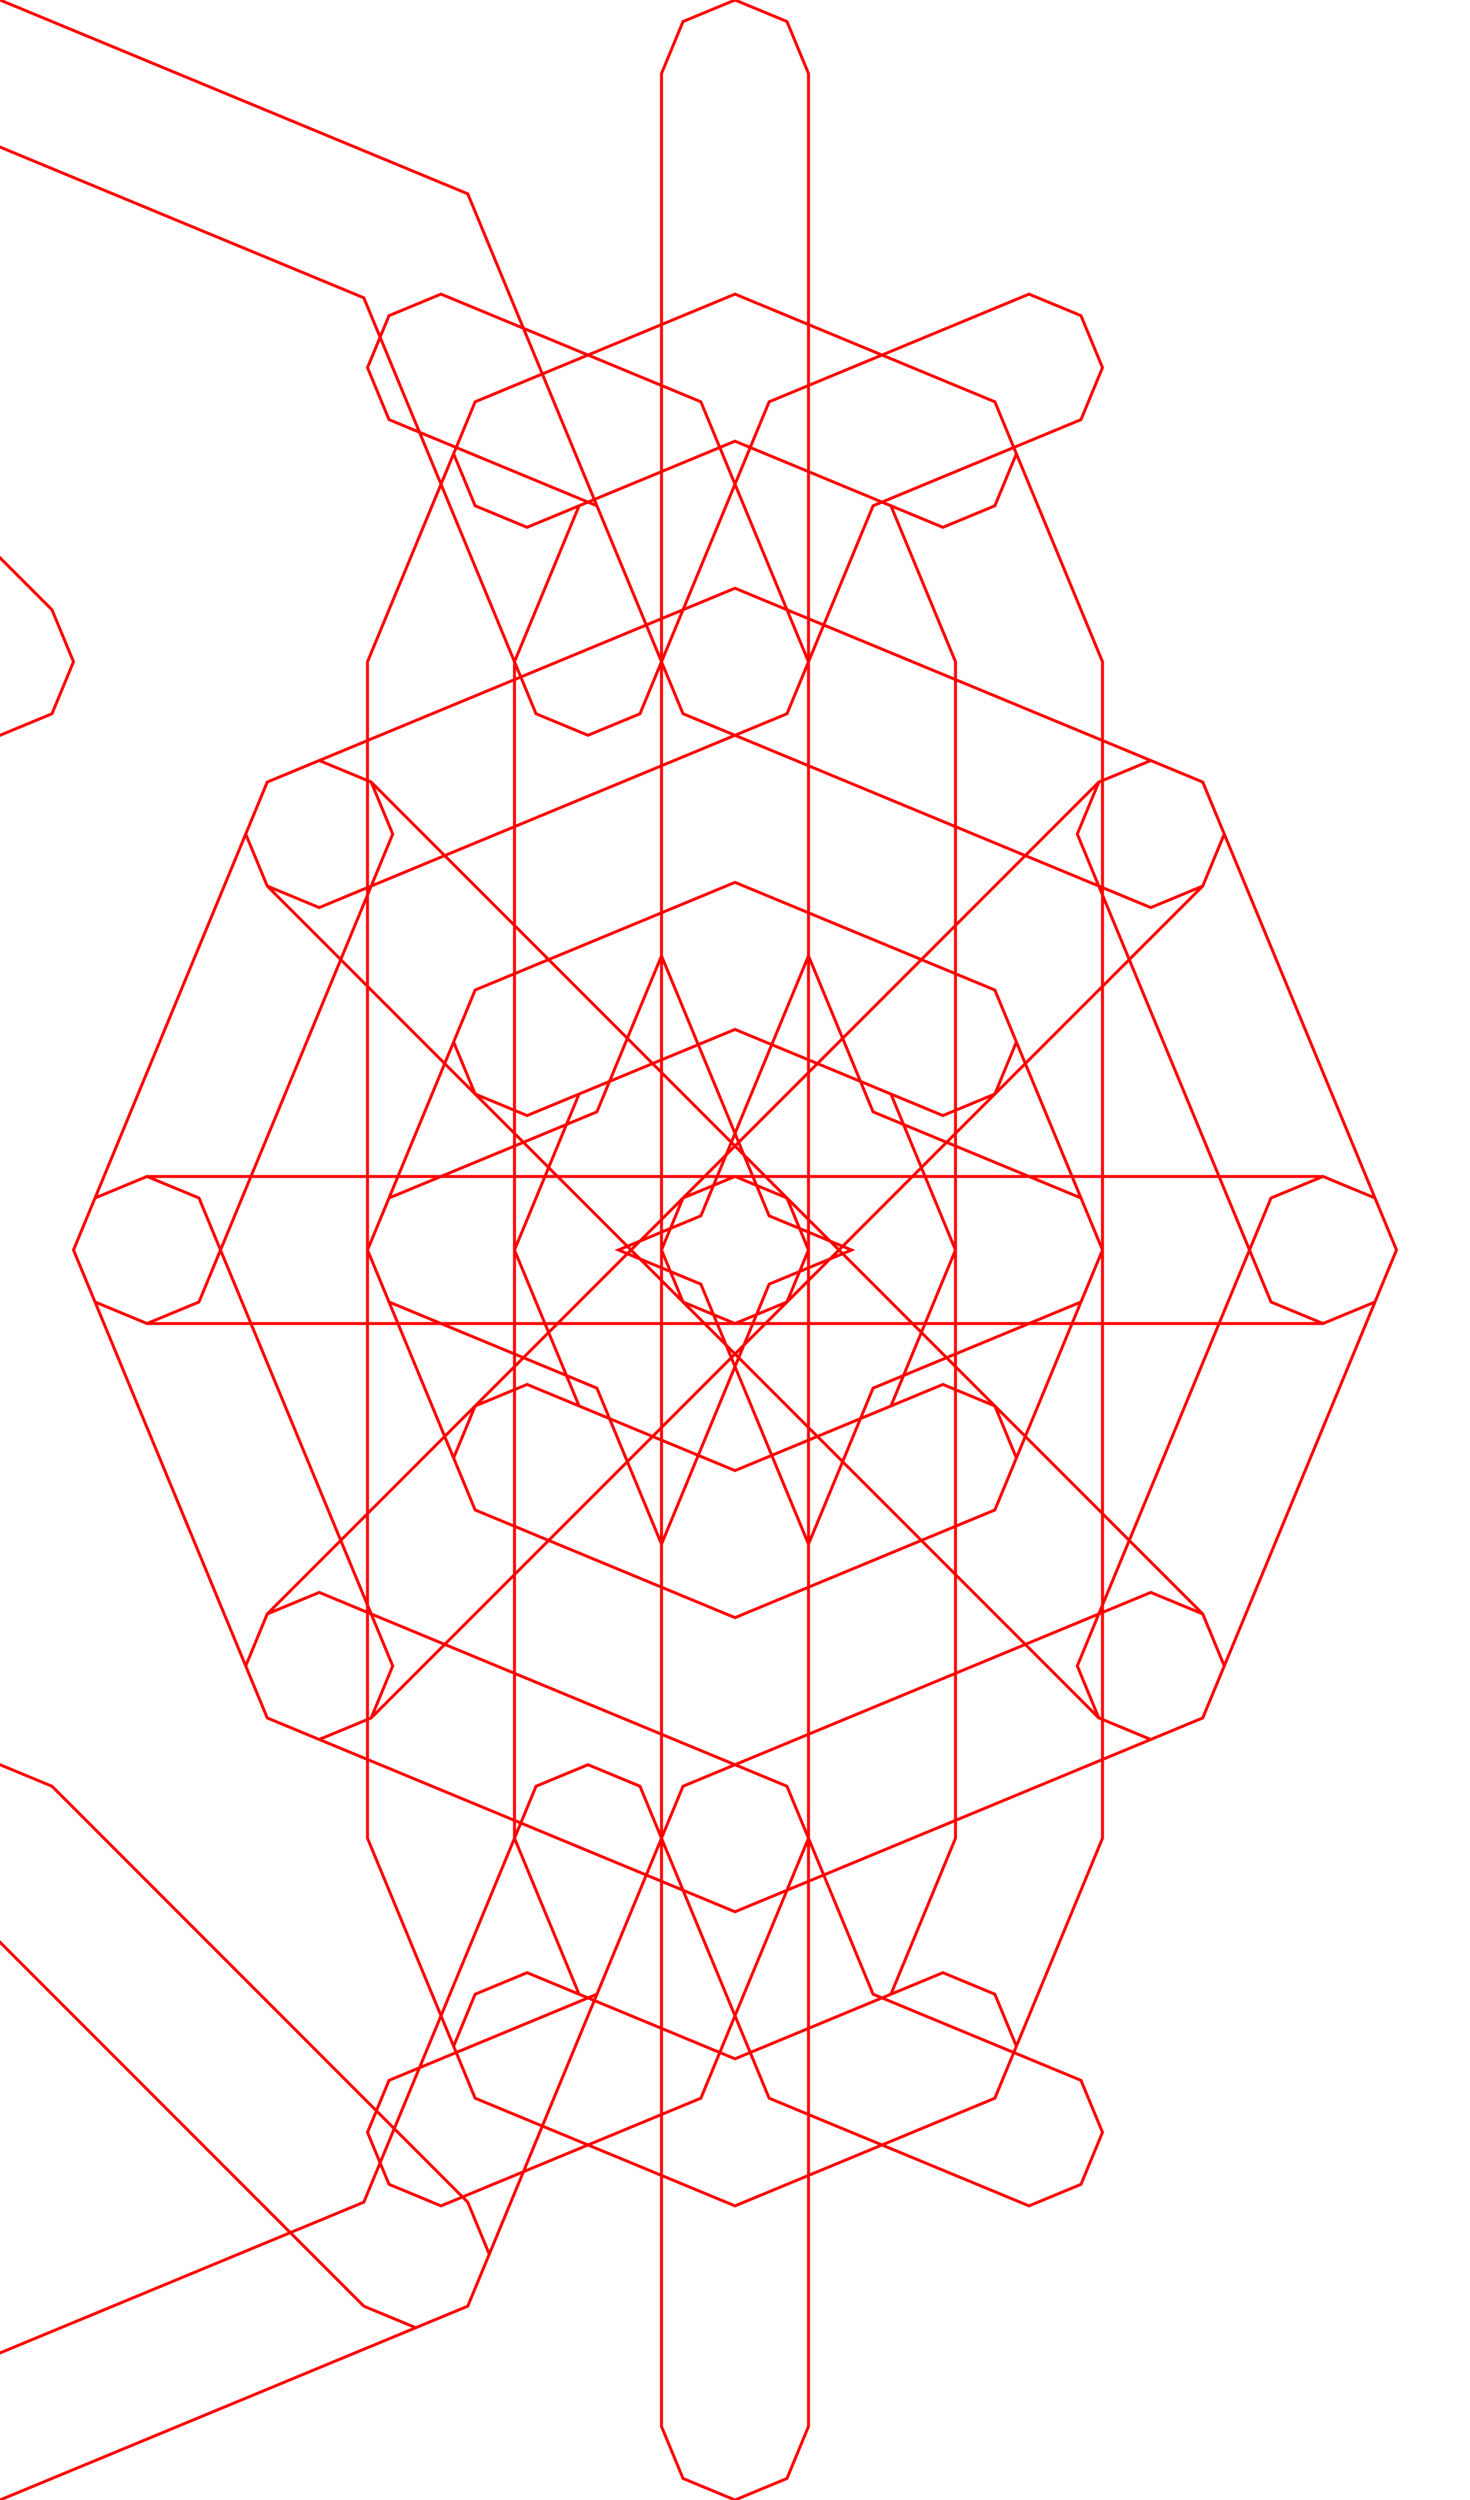 <svg width="500" height="850" xmlns="http://www.w3.org/2000/svg">
    <path style="fill:#000000;fill-opacity:0;stroke:#ff0000"
        d="M 108.578,258.578 90.9,265.9 83.578,283.578 24.998,425 83.578,566.422 90.9,584.1 l 17.678,7.322 17.678,-7.322 7.322,-17.678 -7.322,-17.678 v -0.002 L 75,425 l 40.902,-98.742 257.838,257.838 0.002,0.004 h 0.002 l 17.678,7.322 L 409.1,584.1 416.422,566.422 475.002,425 416.422,283.578 409.1,265.9 l -17.678,-7.322 -17.678,7.322 -7.322,17.678 7.322,17.678 v 0.002 L 425,425 384.098,523.742 126.26,265.904 126.256,265.9 Z M 150,100 132.322,107.322 125,125 132.322,142.678 150,150 203.033,171.967 225,225 V 325 L 261.611,413.389 289.645,425 261.611,436.611 225,525 V 625 L 203.033,678.033 150,700 132.322,707.322 125,725 132.322,742.676 150,750 l 17.678,-7.322 70.71,-29.29 L 275,625 V 525 L 296.967,471.967 350,450 367.678,442.678 375,425 367.678,407.324 v -0.002 L 350,400 296.967,378.033 275,325 V 225 L 238.389,136.611 167.678,107.324 Z M 225,25 232.322,7.322 250,0 267.678,7.322 275,25 V 825 L 267.678,842.678 250,850 232.322,842.678 225,825 Z m 125,75 -17.678,7.322 -70.71,29.29 L 225,225 V 325 L 203.033,378.033 150,400 132.322,407.322 125,425 l 7.322,17.676 v 0.002 L 150,450 203.033,471.967 225,525 v 100 l 36.611,88.389 70.711,29.287 L 350,750 367.678,742.678 375,725 367.678,707.322 350,700 296.967,678.033 275,625 V 525 L 238.389,436.611 210.355,425 238.389,413.389 275,325 V 225 L 296.967,171.967 350,150 367.678,142.678 375,125 367.678,107.324 Z m -241.422,158.578 -17.678,7.322 -7.322,17.678 7.322,17.678 282.844,282.844 17.678,7.322 17.678,-7.322 7.322,-17.678 -7.322,-17.678 L 126.256,265.9 Z M 475,425 467.678,407.322 450,400 432.322,407.322 425,425 373.744,548.744 250,600 126.256,548.744 75,425 126.256,301.256 250,250 267.678,242.678 275,225 267.678,207.322 250,200 232.322,207.322 90.9,265.9 25,425 90.9,584.1 250,650 409.1,584.1 467.678,442.678 Z M 250,300 161.611,336.611 125,425 161.611,513.389 250,550 338.389,513.389 375,425 338.389,336.611 Z m 0,50 53.033,21.967 L 325,425 303.033,478.033 250,500 196.967,478.033 175,425 196.967,371.967 Z m -141.422,-91.422 -17.678,7.322 -7.322,17.678 7.322,17.678 282.844,282.844 17.678,7.322 17.678,-7.322 7.322,-17.678 -7.322,-17.678 L 126.256,265.9 Z M 90.901,265.901 l -7.322,17.678 7.322,17.677 17.678,7.323 17.677,-7.323 L 250,250 373.744,301.257 425,425 373.743,548.744 250,600 126.256,548.743 108.579,541.42 90.901,548.743 83.579,566.42 90.9,584.1 108.578,591.422 250,650.001 409.099,584.099 475.001,425 409.099,265.901 250,199.999 108.579,258.579 Z m 17.677,-7.323 -17.678,7.322 -7.322,17.678 7.322,17.678 282.844,282.844 17.678,7.322 17.678,-7.322 7.322,-17.678 -7.322,-17.678 L 126.256,265.9 Z M 25,425 32.322,442.678 50,450 67.678,442.678 75,425 126.256,301.256 250,250 373.744,301.256 425,425 373.744,548.744 250,600 232.322,607.322 225,625 232.322,642.678 250,650 267.678,642.678 409.1,584.1 475,425 409.1,265.9 250,200 90.9,265.9 32.322,407.322 Z m -225,175 -17.678,7.322 L -225,625 -217.678,642.678 -159.1,784.1 0,850 159.1,784.1 217.678,642.678 225,625 217.678,607.322 200,600 182.322,607.322 175,625 123.744,748.744 0,800 -123.744,748.744 -175,625 l -7.322,-17.678 z m 308.578,-341.422 -17.678,7.322 -7.322,17.678 7.322,17.678 282.844,282.844 17.678,7.322 17.678,-7.322 7.322,-17.678 -7.322,-17.678 L 126.256,265.9 Z M 90.901,584.099 l 17.678,7.322 17.677,-7.322 7.323,-17.678 -7.323,-17.677 L 75,425 126.257,301.256 250,250 373.744,301.257 425,425 l -51.257,123.744 -7.323,17.677 7.323,17.678 17.677,7.322 17.68,-7.321 7.322,-17.678 L 475.001,425 409.099,265.901 250,199.999 90.901,265.901 24.999,425 83.579,566.421 Z M -17.678,642.678 -25,625 -17.678,607.322 0,600 l 17.678,7.322 141.421,141.422 7.322,17.677 -7.321,17.679 -17.678,7.322 -17.677,-7.322 z m 426.777,-376.777 -17.678,-7.322 -17.677,7.322 -7.323,17.678 7.323,17.677 L 425,425 373.743,548.744 250,600 126.256,548.743 75,425 126.257,301.256 133.58,283.579 126.257,265.901 108.58,258.579 90.9,265.9 83.578,283.578 24.999,425 90.901,584.099 250,650.001 409.099,584.099 475.001,425 416.421,283.579 Z M 475,425 467.678,407.322 450,400 432.322,407.322 425,425 373.744,548.744 250,600 126.256,548.744 75,425 126.256,301.256 250,250 267.678,242.678 275,225 267.678,207.322 250,200 232.322,207.322 90.9,265.9 25,425 90.9,584.1 250,650 409.1,584.1 467.678,442.678 Z M 250,200 108.578,258.578 90.9,265.9 83.578,283.578 25,425 83.578,566.422 90.9,584.1 108.578,591.422 250,650 391.422,591.422 409.1,584.1 416.422,566.422 475,425 416.422,283.578 409.1,265.9 391.422,258.578 Z m 0,50 123.744,51.256 L 425,425 373.744,548.744 250,600 126.256,548.744 75,425 126.256,301.256 Z m -159.099,15.901 -7.322,17.678 7.322,17.677 17.678,7.323 17.677,-7.323 L 250,250 373.744,301.257 425,425 373.743,548.744 250,600 126.256,548.743 108.579,541.42 90.901,548.743 83.579,566.42 90.9,584.1 108.578,591.422 250,650.001 409.099,584.099 475.001,425 409.099,265.901 250,199.999 108.579,258.579 Z m 318.198,318.198 7.322,-17.678 -7.322,-17.677 -17.678,-7.323 -17.677,7.323 L 250,600 126.256,548.743 75,425 126.257,301.256 250,250 l 123.744,51.257 17.677,7.323 17.678,-7.323 7.322,-17.677 L 409.1,265.9 391.422,258.578 250,199.999 90.901,265.901 24.999,425 90.901,584.099 250,650.001 391.421,591.421 Z M -200,600 -217.678,607.322 -225,625 -217.678,642.678 -159.1,784.1 0,850 141.422,791.422 159.1,784.1 166.422,766.422 217.678,642.678 225,625 217.678,607.322 200,600 182.322,607.322 175,625 134.1,723.744 17.678,607.322 0,600 -17.678,607.322 -25,625 -17.678,642.678 98.744,759.1 0,800 -123.744,748.744 -175,625 l -7.322,-17.678 z m 308.578,-341.422 -17.678,7.322 -7.322,17.678 7.322,17.678 282.844,282.844 17.678,7.322 17.678,-7.322 7.322,-17.678 -7.322,-17.678 L 126.256,265.9 Z M 250,650 267.678,642.678 275,625 267.678,607.322 250,600 126.256,548.744 75,425 126.256,301.256 250,250 373.744,301.256 425,425 432.322,442.678 450,450 467.678,442.678 475,425 467.678,407.322 409.1,265.9 250,200 90.9,265.9 25,425 90.9,584.1 232.322,642.678 Z m 0,0 17.678,-7.322 L 275,625 267.678,607.322 250,600 126.256,548.744 75,425 126.256,301.256 250,250 373.744,301.256 425,425 432.322,442.678 450,450 467.678,442.678 475,425 467.678,407.322 409.1,265.9 250,200 90.9,265.9 25,425 90.9,584.1 232.322,642.678 Z m -141.422,-391.422 -17.678,7.322 -7.322,17.678 7.322,17.678 282.844,282.844 17.678,7.322 17.678,-7.322 7.322,-17.678 -7.322,-17.678 L 126.256,265.9 Z M 250,200 108.578,258.578 90.9,265.9 83.578,283.578 25,425 83.578,566.422 90.9,584.1 108.578,591.422 250,650 391.422,591.422 409.1,584.1 416.422,566.422 475,425 416.422,283.578 409.1,265.9 391.422,258.578 Z m 0,50 123.744,51.256 L 425,425 373.744,548.744 250,600 126.256,548.744 75,425 126.256,301.256 Z m 0,-50 -17.678,7.322 L 225,225 232.322,242.678 250,250 373.744,301.256 425,425 373.744,548.744 250,600 126.256,548.744 75,425 67.678,407.322 50,400 32.322,407.322 25,425 32.322,442.678 90.9,584.1 250,650 409.1,584.1 475,425 409.1,265.9 267.678,207.322 Z m 0,100 -88.389,36.611 L 125,425 161.611,513.389 250,550 338.389,513.389 375,425 338.389,336.611 Z m 0,50 53.033,21.967 L 325,425 303.033,478.033 250,500 196.967,478.033 175,425 196.967,371.967 Z m -141.422,-91.422 -17.678,7.322 -7.322,17.678 7.322,17.678 282.844,282.844 17.678,7.322 17.678,-7.322 7.322,-17.678 -7.322,-17.678 L 126.256,265.9 Z M 475,425 467.678,407.322 450,400 432.322,407.322 425,425 373.744,548.744 250,600 126.256,548.744 75,425 126.256,301.256 250,250 267.678,242.678 275,225 267.678,207.322 250,200 232.322,207.322 90.9,265.9 25,425 90.9,584.1 250,650 409.1,584.1 467.678,442.678 Z M 0,0 -159.1,65.9 -217.678,207.322 -225,225 -217.678,242.678 -200,250 -182.322,242.678 -175,225 -123.744,101.256 0,50 123.744,101.256 175,225 182.322,242.678 200,250 217.678,242.678 225,225 217.678,207.322 159.1,65.9 Z M 25,425 32.322,442.678 50,450 67.678,442.678 75,425 126.256,301.256 250,250 373.744,301.256 425,425 373.744,548.744 250,600 232.322,607.322 225,625 232.322,642.678 250,650 267.678,642.678 409.1,584.1 475,425 409.1,265.9 250,200 90.9,265.9 32.322,407.322 Z m 83.578,-166.422 -17.678,7.322 -7.322,17.678 7.322,17.678 282.844,282.844 17.678,7.322 17.678,-7.322 7.322,-17.678 -7.322,-17.678 L 126.256,265.9 Z M 250,200 232.322,207.322 225,225 232.322,242.678 250,250 373.744,301.256 425,425 373.744,548.744 250,600 126.256,548.744 75,425 67.678,407.322 50,400 32.322,407.322 25,425 32.322,442.678 90.9,584.1 250,650 409.1,584.1 475,425 409.1,265.9 267.678,207.322 Z m -159.099,384.099 17.678,7.322 17.677,-7.322 7.323,-17.678 -7.323,-17.677 L 75,425 126.257,301.256 250,250 373.744,301.257 425,425 l -51.257,123.744 -7.323,17.677 7.323,17.678 17.677,7.322 17.68,-7.321 7.322,-17.678 L 475.001,425 409.099,265.901 250,199.999 90.901,265.901 24.999,425 83.579,566.421 Z m -250,-482.843 -7.322,-17.676 7.321,-17.68 17.678,-7.322 17.677,7.322 L 17.677,207.321 25,225 17.678,242.678 0,250 -17.678,242.678 Z m 267.677,157.322 -17.678,7.322 -7.322,17.678 7.322,17.678 282.844,282.844 17.678,7.322 17.678,-7.322 7.322,-17.678 -7.322,-17.678 -282.844,-282.844 z m 300.521,7.323 -17.678,-7.322 -17.677,7.322 -7.323,17.678 7.323,17.677 L 425,425 373.743,548.744 250,600 126.256,548.743 75,425 126.257,301.256 133.58,283.579 126.257,265.901 108.58,258.579 90.9,265.9 83.578,283.578 24.999,425 90.901,584.099 250,650.001 409.099,584.099 475.001,425 416.421,283.579 Z m -300.521,-7.323 -17.678,7.322 -7.322,17.678 7.322,17.678 282.844,282.844 17.678,7.322 17.678,-7.322 7.322,-17.678 -7.322,-17.678 L 126.256,265.9 Z M 90.901,265.901 l -7.322,17.678 7.322,17.677 17.678,7.323 17.677,-7.323 L 250,250 373.744,301.257 425,425 373.743,548.744 250,600 126.256,548.743 108.579,541.42 90.901,548.743 83.579,566.42 90.9,584.1 108.578,591.422 250,650.001 409.099,584.099 475.001,425 409.099,265.901 250,199.999 108.579,258.579 Z m 17.677,-7.323 -17.678,7.322 -7.322,17.678 7.322,17.678 282.844,282.844 17.678,7.322 17.678,-7.322 7.322,-17.678 -7.322,-17.678 L 126.256,265.9 Z M 409.099,584.099 l 7.322,-17.678 -7.322,-17.677 -17.678,-7.323 -17.677,7.323 L 250,600 126.256,548.743 75,425 126.257,301.256 250,250 l 123.744,51.257 17.677,7.323 17.678,-7.323 7.322,-17.677 L 409.1,265.9 391.422,258.578 250,199.999 90.901,265.901 24.999,425 90.901,584.099 250,650.001 391.421,591.421 Z M 0,0 -141.422,58.578 -159.1,65.9 -166.422,83.578 -217.678,207.322 -225,225 -217.678,242.678 -200,250 -182.322,242.678 -175,225 -134.1,126.256 -17.678,242.678 0,250 17.678,242.678 25,225 17.678,207.322 -98.744,90.9 0,50 123.744,101.256 175,225 182.322,242.678 200,250 217.678,242.678 225,225 217.678,207.322 159.1,65.9 Z M 250,200 232.322,207.322 225,225 232.322,242.678 250,250 373.744,301.256 v 0.002 l 17.678,7.322 17.678,-7.322 7.322,-17.678 -7.322,-17.68 -17.678,-7.322 -123.744,-51.256 z m -141.422,341.42 -17.678,7.322 -7.322,17.678 7.322,17.68 17.678,7.322 L 250,650.002 l 141.422,-58.58 17.678,-7.322 7.322,-17.678 -7.322,-17.678 -17.678,-7.322 -17.678,7.322 h -0.002 L 250,600 126.256,548.742 Z M 250,199.998 l -141.422,58.58 -17.678,7.322 -7.322,17.678 7.322,17.678 17.678,7.322 17.678,-7.322 h 0.002 L 250,250 l 123.744,51.258 17.678,7.322 17.678,-7.322 7.322,-17.678 -7.322,-17.68 -17.678,-7.322 z M 250,100 l -70.71,29.29 -17.679,7.321 -7.322,17.678 7.322,17.678 17.678,7.322 17.678,-7.322 L 250,150 303.033,171.967 325,225 V 625 L 303.033,678.033 250,700 l -53.033,-21.967 -17.678,-7.322 -17.678,7.322 -7.322,17.678 7.322,17.678 17.678,7.322 L 250,750 338.389,713.389 375,625 V 225 l -36.611,-88.389 z m -141.422,158.578 -17.678,7.322 -7.322,17.678 7.322,17.678 282.844,282.844 17.678,7.322 17.678,-7.322 7.322,-17.678 -7.322,-17.678 L 126.256,265.9 Z M 250,100 161.611,136.611 125,225 V 625 L 161.611,713.389 250,750 l 70.71,-29.29 17.679,-7.321 7.322,-17.678 -7.322,-17.678 -17.678,-7.322 -17.678,7.322 L 250,700 196.967,678.033 175,625 V 225 L 196.967,171.967 250,150 l 53.033,21.967 17.678,7.322 17.678,-7.322 7.322,-17.678 -7.322,-17.678 -17.678,-7.322 z m -141.422,158.578 -17.678,7.322 -7.322,17.678 7.322,17.678 282.844,282.844 17.678,7.322 17.678,-7.322 7.322,-17.678 -7.322,-17.678 L 126.256,265.9 Z M 475,425 467.678,407.322 450,400 432.322,407.322 425,425 373.744,548.744 250,600 126.256,548.744 75,425 126.256,301.256 250,250 267.678,242.678 275,225 267.678,207.322 250,200 232.322,207.322 90.9,265.9 25,425 90.9,584.1 250,650 409.1,584.1 467.678,442.678 Z M 250,300 161.611,336.611 125,425 161.611,513.389 250,550 338.389,513.389 375,425 338.389,336.611 Z m 0,50 53.033,21.967 L 325,425 303.033,478.033 250,500 196.967,478.033 175,425 196.967,371.967 Z m -141.422,-91.422 -17.678,7.322 -7.322,17.678 7.322,17.678 282.844,282.844 17.678,7.322 17.678,-7.322 7.322,-17.678 -7.322,-17.678 L 126.256,265.9 Z M 90.901,265.901 l -7.322,17.678 7.322,17.677 17.678,7.323 17.677,-7.323 L 250,250 373.744,301.257 425,425 373.743,548.744 250,600 126.256,548.743 108.579,541.42 90.901,548.743 83.579,566.42 90.9,584.1 108.578,591.422 250,650.001 409.099,584.099 475.001,425 409.099,265.901 250,199.999 108.579,258.579 Z m 17.677,-7.323 -17.678,7.322 -7.322,17.678 7.322,17.678 282.844,282.844 17.678,7.322 17.678,-7.322 7.322,-17.678 -7.322,-17.678 L 126.256,265.9 Z M 25,425 32.322,442.678 50,450 67.678,442.678 75,425 126.256,301.256 250,250 373.744,301.256 425,425 373.744,548.744 250,600 232.322,607.322 225,625 232.322,642.678 250,650 267.678,642.678 409.1,584.1 475,425 409.1,265.9 250,200 90.9,265.9 32.322,407.322 Z m -225,175 -17.678,7.322 L -225,625 -217.678,642.678 -159.1,784.1 0,850 159.1,784.1 217.678,642.678 225,625 217.678,607.322 200,600 182.322,607.322 175,625 123.744,748.744 0,800 -123.744,748.744 -175,625 l -7.322,-17.678 z m 308.578,-341.422 -17.678,7.322 -7.322,17.678 7.322,17.678 282.844,282.844 17.678,7.322 17.678,-7.322 7.322,-17.678 -7.322,-17.678 L 126.256,265.9 Z M 90.901,584.099 l 17.678,7.322 17.677,-7.322 7.323,-17.678 -7.323,-17.677 L 75,425 126.257,301.256 250,250 373.744,301.257 425,425 l -51.257,123.744 -7.323,17.677 7.323,17.678 17.677,7.322 17.68,-7.321 7.322,-17.678 L 475.001,425 409.099,265.901 250,199.999 90.901,265.901 24.999,425 83.579,566.421 Z M -17.678,642.678 -25,625 -17.678,607.322 0,600 l 17.678,7.322 141.421,141.422 7.322,17.677 -7.321,17.679 -17.678,7.322 -17.677,-7.322 z m 426.777,-376.777 -17.678,-7.322 -17.677,7.322 -7.323,17.678 7.323,17.677 L 425,425 373.743,548.744 250,600 126.256,548.743 75,425 126.257,301.256 133.58,283.579 126.257,265.901 108.58,258.579 90.9,265.9 83.578,283.578 24.999,425 90.901,584.099 250,650.001 409.099,584.099 475.001,425 416.421,283.579 Z M 475,425 467.678,407.322 450,400 432.322,407.322 425,425 373.744,548.744 250,600 126.256,548.744 75,425 126.256,301.256 250,250 267.678,242.678 275,225 267.678,207.322 250,200 232.322,207.322 90.9,265.9 25,425 90.9,584.1 250,650 409.1,584.1 467.678,442.678 Z M 250,200 108.578,258.578 90.9,265.9 83.578,283.578 25,425 83.578,566.422 90.9,584.1 108.578,591.422 250,650 391.422,591.422 409.1,584.1 416.422,566.422 475,425 416.422,283.578 409.1,265.9 391.422,258.578 Z m 0,50 123.744,51.256 L 425,425 373.744,548.744 250,600 126.256,548.744 75,425 126.256,301.256 Z m -159.099,15.901 -7.322,17.678 7.322,17.677 17.678,7.323 17.677,-7.323 L 250,250 373.744,301.257 425,425 373.743,548.744 250,600 126.256,548.743 108.579,541.42 90.901,548.743 83.579,566.42 90.9,584.1 108.578,591.422 250,650.001 409.099,584.099 475.001,425 409.099,265.901 250,199.999 108.579,258.579 Z m 318.198,318.198 7.322,-17.678 -7.322,-17.677 -17.678,-7.323 -17.677,7.323 L 250,600 126.256,548.743 75,425 126.257,301.256 250,250 l 123.744,51.257 17.677,7.323 17.678,-7.323 7.322,-17.677 L 409.1,265.9 391.422,258.578 250,199.999 90.901,265.901 24.999,425 90.901,584.099 250,650.001 391.421,591.421 Z M -200,600 -217.678,607.322 -225,625 -217.678,642.678 -159.1,784.1 0,850 141.422,791.422 159.1,784.1 166.422,766.422 217.678,642.678 225,625 217.678,607.322 200,600 182.322,607.322 175,625 134.1,723.744 17.678,607.322 0,600 -17.678,607.322 -25,625 -17.678,642.678 98.744,759.1 0,800 -123.744,748.744 -175,625 l -7.322,-17.678 z m 308.578,-341.422 -17.678,7.322 -7.322,17.678 7.322,17.678 282.844,282.844 17.678,7.322 17.678,-7.322 7.322,-17.678 -7.322,-17.678 L 126.256,265.9 Z M 250,650 267.678,642.678 275,625 267.678,607.322 250,600 126.256,548.744 75,425 126.256,301.256 250,250 373.744,301.256 425,425 432.322,442.678 450,450 467.678,442.678 475,425 467.678,407.322 409.1,265.9 250,200 90.9,265.9 25,425 90.9,584.1 232.322,642.678 Z m 0,0 17.678,-7.322 L 275,625 267.678,607.322 250,600 126.256,548.744 75,425 126.256,301.256 250,250 373.744,301.256 425,425 432.322,442.678 450,450 467.678,442.678 475,425 467.678,407.322 409.1,265.9 250,200 90.9,265.9 25,425 90.9,584.1 232.322,642.678 Z m -141.422,-391.422 -17.678,7.322 -7.322,17.678 7.322,17.678 282.844,282.844 17.678,7.322 17.678,-7.322 7.322,-17.678 -7.322,-17.678 L 126.256,265.9 Z M 250,200 108.578,258.578 90.9,265.9 83.578,283.578 25,425 83.578,566.422 90.9,584.1 108.578,591.422 250,650 391.422,591.422 409.1,584.1 416.422,566.422 475,425 416.422,283.578 409.1,265.9 391.422,258.578 Z m 0,50 123.744,51.256 L 425,425 373.744,548.744 250,600 126.256,548.744 75,425 126.256,301.256 Z m 0,-50 -17.678,7.322 L 225,225 232.322,242.678 250,250 373.744,301.256 425,425 373.744,548.744 250,600 126.256,548.744 75,425 67.678,407.322 50,400 32.322,407.322 25,425 32.322,442.678 90.9,584.1 250,650 409.1,584.1 475,425 409.1,265.9 267.678,207.322 Z m 0,100 -88.389,36.611 L 125,425 161.611,513.389 250,550 338.389,513.389 375,425 338.389,336.611 Z m 0,50 53.033,21.967 L 325,425 303.033,478.033 250,500 196.967,478.033 175,425 196.967,371.967 Z m -141.422,-91.422 -17.678,7.322 -7.322,17.678 7.322,17.678 282.844,282.844 17.678,7.322 17.678,-7.322 7.322,-17.678 -7.322,-17.678 L 126.256,265.9 Z M 475,425 467.678,407.322 450,400 432.322,407.322 425,425 373.744,548.744 250,600 126.256,548.744 75,425 126.256,301.256 250,250 267.678,242.678 275,225 267.678,207.322 250,200 232.322,207.322 90.9,265.9 25,425 90.9,584.1 250,650 409.1,584.1 467.678,442.678 Z M 0,0 -159.1,65.9 -217.678,207.322 -225,225 -217.678,242.678 -200,250 -182.322,242.678 -175,225 -123.744,101.256 0,50 123.744,101.256 175,225 182.322,242.678 200,250 217.678,242.678 225,225 217.678,207.322 159.1,65.9 Z M 25,425 32.322,442.678 50,450 67.678,442.678 75,425 126.256,301.256 250,250 373.744,301.256 425,425 373.744,548.744 250,600 232.322,607.322 225,625 232.322,642.678 250,650 267.678,642.678 409.1,584.1 475,425 409.1,265.9 250,200 90.9,265.9 32.322,407.322 Z m 83.578,-166.422 -17.678,7.322 -7.322,17.678 7.322,17.678 282.844,282.844 17.678,7.322 17.678,-7.322 7.322,-17.678 -7.322,-17.678 L 126.256,265.9 Z M 250,200 232.322,207.322 225,225 232.322,242.678 250,250 373.744,301.256 425,425 373.744,548.744 250,600 126.256,548.744 75,425 67.678,407.322 50,400 32.322,407.322 25,425 32.322,442.678 90.9,584.1 250,650 409.1,584.1 475,425 409.1,265.9 267.678,207.322 Z m -159.099,384.099 17.678,7.322 17.677,-7.322 7.323,-17.678 -7.323,-17.677 L 75,425 126.257,301.256 250,250 373.744,301.257 425,425 l -51.257,123.744 -7.323,17.677 7.323,17.678 17.677,7.322 17.68,-7.321 7.322,-17.678 L 475.001,425 409.099,265.901 250,199.999 90.901,265.901 24.999,425 83.579,566.421 Z m -250,-482.843 -7.322,-17.676 7.321,-17.68 17.678,-7.322 17.677,7.322 L 17.677,207.321 25,225 17.678,242.678 0,250 -17.678,242.678 Z m 267.677,157.322 -17.678,7.322 -7.322,17.678 7.322,17.678 282.844,282.844 17.678,7.322 17.678,-7.322 7.322,-17.678 -7.322,-17.678 -282.844,-282.844 z m 300.521,7.323 -17.678,-7.322 -17.677,7.322 -7.323,17.678 7.323,17.677 L 425,425 373.743,548.744 250,600 126.256,548.743 75,425 126.257,301.256 133.58,283.579 126.257,265.901 108.58,258.579 90.9,265.9 83.578,283.578 24.999,425 90.901,584.099 250,650.001 409.099,584.099 475.001,425 416.421,283.579 Z m -300.521,-7.323 -17.678,7.322 -7.322,17.678 7.322,17.678 282.844,282.844 17.678,7.322 17.678,-7.322 7.322,-17.678 -7.322,-17.678 L 126.256,265.9 Z M 90.901,265.901 l -7.322,17.678 7.322,17.677 17.678,7.323 17.677,-7.323 L 250,250 373.744,301.257 425,425 373.743,548.744 250,600 126.256,548.743 108.579,541.42 90.901,548.743 83.579,566.42 90.9,584.1 108.578,591.422 250,650.001 409.099,584.099 475.001,425 409.099,265.901 250,199.999 108.579,258.579 Z m 17.677,-7.323 -17.678,7.322 -7.322,17.678 7.322,17.678 282.844,282.844 17.678,7.322 17.678,-7.322 7.322,-17.678 -7.322,-17.678 L 126.256,265.9 Z M 409.099,584.099 l 7.322,-17.678 -7.322,-17.677 -17.678,-7.323 -17.677,7.323 L 250,600 126.256,548.743 75,425 126.257,301.256 250,250 l 123.744,51.257 17.677,7.323 17.678,-7.323 7.322,-17.677 L 409.1,265.9 391.422,258.578 250,199.999 90.901,265.901 24.999,425 90.901,584.099 250,650.001 391.421,591.421 Z M 0,0 -141.422,58.578 -159.1,65.9 -166.422,83.578 -217.678,207.322 -225,225 -217.678,242.678 -200,250 -182.322,242.678 -175,225 -134.1,126.256 -17.678,242.678 0,250 17.678,242.678 25,225 17.678,207.322 -98.744,90.9 0,50 123.744,101.256 175,225 182.322,242.678 200,250 217.678,242.678 225,225 217.678,207.322 159.1,65.9 Z m 108.578,258.578 -17.678,7.322 -7.322,17.678 7.322,17.678 282.844,282.844 17.678,7.322 17.678,-7.322 7.322,-17.678 -7.322,-17.678 L 126.256,265.9 Z M 250,300 161.611,336.611 125,425 161.611,513.389 250,550 338.389,513.389 375,425 338.389,336.611 Z m 0,50 53.033,21.967 L 325,425 303.033,478.033 250,500 196.967,478.033 175,425 196.967,371.967 Z M 250,200 108.578,258.578 90.9,265.9 83.578,283.578 25,425 83.578,566.422 90.9,584.1 108.578,591.422 250,650 391.422,591.422 409.1,584.1 416.422,566.422 475,425 416.422,283.578 409.1,265.9 391.422,258.578 Z m 0,50 123.744,51.256 L 425,425 373.744,548.744 250,600 126.256,548.744 75,425 126.256,301.256 Z m 0,150 17.678,7.322 L 275,425 267.678,442.678 250,450 232.322,442.678 225,425 l 7.322,-17.678 z m 0,200 17.678,7.322 L 275,625 267.678,642.678 250,650 232.322,642.678 225,625 l 7.322,-17.678 z m 0,-400 17.678,7.322 L 275,225 267.678,242.678 250,250 232.322,242.678 225,225 l 7.322,-17.678 z m -95.71,295.71 7.321,17.679 17.678,7.322 L 250,550 338.389,513.389 375,425 338.389,336.611 250,300 l -70.71,29.29 -17.679,7.321 -7.322,17.678 7.322,17.678 17.678,7.322 17.678,-7.322 L 250,350 303.033,371.967 325,425 303.033,478.033 250,500 l -53.033,-21.967 -17.678,-7.322 -17.678,7.322 z M 250,300 l -70.711,29.289 -17.678,7.322 -7.322,17.678 7.322,17.678 17.678,7.322 L 196.967,371.967 250,350 l 53.033,21.967 17.678,7.322 17.678,-7.322 7.322,-17.678 -7.322,-17.678 -17.678,-7.322 z m -70.711,170.711 -17.678,7.322 -7.322,17.678 7.322,17.678 17.678,7.322 L 250,550 l 70.711,-29.289 17.678,-7.322 7.322,-17.678 -7.322,-17.678 -17.678,-7.322 L 303.033,478.033 250,500 196.967,478.033 Z M 345.71,354.29 338.389,336.611 320.711,329.289 250,300 161.611,336.611 125,425 161.611,513.389 250,550 l 70.71,-29.29 17.679,-7.321 7.322,-17.678 -7.322,-17.678 -17.678,-7.322 -17.678,7.322 L 250,500 196.967,478.033 175,425 196.967,371.967 250,350 l 53.033,21.967 17.678,7.322 17.678,-7.322 z M 250,400 267.678,407.322 275,425 267.678,442.678 250,450 232.322,442.678 225,425 232.322,407.322 Z M 50,400 67.678,407.322 75,425 67.678,442.678 50,450 32.322,442.678 25,425 32.322,407.322 Z m 400,0 17.678,7.322 L 475,425 467.678,442.678 450,450 432.322,442.678 425,425 l 7.322,-17.678 z m -341.422,-141.422 -17.678,7.322 -7.322,17.678 7.322,17.678 282.844,282.844 17.678,7.322 17.678,-7.322 7.322,-17.678 -7.322,-17.678 L 126.256,265.9 Z M 250,400 267.678,407.322 275,425 267.678,442.678 250,450 232.322,442.678 225,425 232.322,407.322 Z M 50,400 67.678,407.322 75,425 67.678,442.678 50,450 32.322,442.678 25,425 32.322,407.322 Z m 200,200 17.678,7.322 L 275,625 267.678,642.678 250,650 232.322,642.678 225,625 232.322,607.322 Z M 450,400 467.678,407.322 475,425 467.678,442.678 450,450 432.322,442.678 425,425 432.322,407.322 Z M 250,200 267.678,207.322 275,225 267.678,242.678 250,250 232.322,242.678 225,225 l 7.322,-17.678 z m -141.422,58.578 -17.678,7.322 -7.322,17.678 7.322,17.678 282.844,282.844 17.678,7.322 17.678,-7.322 7.322,-17.678 -7.322,-17.678 L 126.256,265.9 Z M 250,300 161.611,336.611 125,425 161.611,513.389 250,550 338.389,513.389 375,425 338.389,336.611 Z m 0,50 53.033,21.967 L 325,425 303.033,478.033 250,500 196.967,478.033 175,425 196.967,371.967 Z m 0,300 17.678,-7.322 L 275,625 267.678,607.322 250,600 126.256,548.744 75,425 126.256,301.256 250,250 373.744,301.256 425,425 432.322,442.678 450,450 467.678,442.678 475,425 467.678,407.322 409.1,265.9 250,200 90.9,265.9 25,425 90.9,584.1 232.322,642.678 Z M 250,300 161.611,336.611 125,425 161.611,513.389 250,550 338.389,513.389 375,425 338.389,336.611 Z m 0,50 53.033,21.967 L 325,425 303.033,478.033 250,500 196.967,478.033 175,425 196.967,371.967 Z m -159.099,234.099 17.678,7.322 17.677,-7.322 7.323,-17.678 -7.323,-17.677 L 75,425 126.257,301.256 250,250 373.744,301.257 425,425 l -51.257,123.744 -7.323,17.677 7.323,17.678 17.677,7.322 17.68,-7.321 7.322,-17.678 L 475.001,425 409.099,265.901 250,199.999 90.901,265.901 24.999,425 83.579,566.421 Z M 250,300 161.611,336.611 125,425 161.611,513.389 250,550 338.389,513.389 375,425 338.389,336.611 Z m 0,50 53.033,21.967 L 325,425 303.033,478.033 250,500 196.967,478.033 175,425 196.967,371.967 Z M 25,425 32.322,442.678 50,450 67.678,442.678 75,425 126.256,301.256 250,250 373.744,301.256 425,425 373.744,548.744 250,600 232.322,607.322 225,625 232.322,642.678 250,650 267.678,642.678 409.1,584.1 475,425 409.1,265.9 250,200 90.9,265.9 32.322,407.322 Z M 250,300 161.611,336.611 125,425 161.611,513.389 250,550 338.389,513.389 375,425 338.389,336.611 Z m 0,50 53.033,21.967 L 325,425 303.033,478.033 250,500 196.967,478.033 175,425 196.967,371.967 Z m 159.099,234.099 7.322,-17.678 -7.322,-17.677 -17.678,-7.323 -17.677,7.323 L 250,600 126.256,548.743 75,425 126.257,301.256 250,250 l 123.744,51.257 17.677,7.323 17.678,-7.323 7.322,-17.677 L 409.1,265.9 391.422,258.578 250,199.999 90.901,265.901 24.999,425 90.901,584.099 250,650.001 391.421,591.421 Z M 250,300 161.611,336.611 125,425 161.611,513.389 250,550 338.389,513.389 375,425 338.389,336.611 Z m 0,50 53.033,21.967 L 325,425 303.033,478.033 250,500 196.967,478.033 175,425 196.967,371.967 Z M 250,200 108.578,258.578 90.9,265.9 83.578,283.578 25,425 83.578,566.422 90.9,584.1 108.578,591.422 250,650 391.422,591.422 409.1,584.1 416.422,566.422 475,425 416.422,283.578 409.1,265.9 391.422,258.578 Z m 0,50 123.744,51.256 L 425,425 373.744,548.744 250,600 126.256,548.744 75,425 126.256,301.256 Z m 0,50 -88.389,36.611 L 125,425 161.611,513.389 250,550 338.389,513.389 375,425 338.389,336.611 Z m 0,50 53.033,21.967 L 325,425 303.033,478.033 250,500 196.967,478.033 175,425 196.967,371.967 Z m -159.099,-84.099 -7.322,17.678 7.322,17.677 17.678,7.323 17.677,-7.323 L 250,250 373.744,301.257 425,425 373.743,548.744 250,600 126.256,548.743 108.579,541.42 90.901,548.743 83.579,566.42 90.9,584.1 108.578,591.422 250,650.001 409.099,584.099 475.001,425 409.099,265.901 250,199.999 108.579,258.579 Z M 250,300 161.611,336.611 125,425 161.611,513.389 250,550 338.389,513.389 375,425 338.389,336.611 Z m 0,50 53.033,21.967 L 325,425 303.033,478.033 250,500 196.967,478.033 175,425 196.967,371.967 Z M 475,425 467.678,407.322 450,400 432.322,407.322 425,425 373.744,548.744 250,600 126.256,548.744 75,425 126.256,301.256 250,250 267.678,242.678 275,225 267.678,207.322 250,200 232.322,207.322 90.9,265.9 25,425 90.9,584.1 250,650 409.1,584.1 467.678,442.678 Z M 250,300 161.611,336.611 125,425 161.611,513.389 250,550 338.389,513.389 375,425 338.389,336.611 Z m 0,50 53.033,21.967 L 325,425 303.033,478.033 250,500 196.967,478.033 175,425 196.967,371.967 Z m 159.099,-84.099 -17.678,-7.322 -17.677,7.322 -7.323,17.678 7.323,17.677 L 425,425 373.743,548.744 250,600 126.256,548.743 75,425 126.257,301.256 133.58,283.579 126.257,265.901 108.58,258.579 90.9,265.9 83.578,283.578 24.999,425 90.901,584.099 250,650.001 409.099,584.099 475.001,425 416.421,283.579 Z M 250,300 161.611,336.611 125,425 161.611,513.389 250,550 338.389,513.389 375,425 338.389,336.611 Z m 0,50 53.033,21.967 L 325,425 303.033,478.033 250,500 196.967,478.033 175,425 196.967,371.967 Z m 0,-150 -17.678,7.322 L 225,225 232.322,242.678 250,250 373.744,301.256 425,425 373.744,548.744 250,600 126.256,548.744 75,425 67.678,407.322 50,400 32.322,407.322 25,425 32.322,442.678 90.9,584.1 250,650 409.1,584.1 475,425 409.1,265.9 267.678,207.322 Z m 0,100 -88.389,36.611 L 125,425 161.611,513.389 250,550 338.389,513.389 375,425 338.389,336.611 Z m 0,50 53.033,21.967 L 325,425 303.033,478.033 250,500 196.967,478.033 175,425 196.967,371.967 Z m 123.744,-84.099 17.678,-7.322 17.678,7.322 7.322,17.678 -7.322,17.678 -282.843,282.843 -17.678,7.322 -17.678,-7.322 -7.322,-17.678 7.322,-17.678 z M 250,400 267.678,407.322 275,425 267.678,442.678 250,450 232.322,442.678 225,425 232.322,407.322 Z M 50,400 67.678,407.322 75,425 67.678,442.678 50,450 32.322,442.678 25,425 32.322,407.322 Z m 200,200 17.678,7.322 L 275,625 267.678,642.678 250,650 232.322,642.678 225,625 232.322,607.322 Z M 450,400 467.678,407.322 475,425 467.678,442.678 450,450 432.322,442.678 425,425 432.322,407.322 Z M 250,200 267.678,207.322 275,225 267.678,242.678 250,250 232.322,242.678 225,225 l 7.322,-17.678 z m 200,200 17.678,7.322 L 475,425 467.678,442.678 450,450 H 50 L 32.322,442.678 25,425 32.322,407.322 50,400 Z m -200,0 17.678,7.322 L 275,425 267.678,442.678 250,450 232.322,442.678 225,425 232.322,407.322 Z M 50,400 67.678,407.322 75,425 67.678,442.678 50,450 32.322,442.678 25,425 32.322,407.322 Z m 400,0 17.678,7.322 L 475,425 467.678,442.678 450,450 432.322,442.678 425,425 l 7.322,-17.678 z m -400,0 h 400 l 17.678,7.322 L 475,425 467.678,442.678 450,450 H 50 L 32.322,442.678 25,425 32.322,407.322 Z M 225,225 232.322,207.322 250,200 267.678,207.322 275,225 V 625 L 267.678,642.678 250,650 232.322,642.678 225,625 Z m 148.744,40.901 17.678,-7.322 17.678,7.322 7.322,17.678 -7.322,17.678 -282.843,282.843 -17.678,7.322 -17.678,-7.322 -7.322,-17.678 7.322,-17.678 z m -265.166,-7.323 -17.678,7.322 -7.322,17.678 7.322,17.678 282.844,282.844 17.678,7.322 17.678,-7.322 7.322,-17.678 -7.322,-17.678 L 126.256,265.9 Z M 225,225 232.322,207.322 250,200 267.678,207.322 275,225 V 625 L 267.678,642.678 250,650 232.322,642.678 225,625 Z M 150,100 132.322,107.322 125,125 132.322,142.678 150,150 203.033,171.967 225,225 V 625 L 203.033,678.033 150,700 132.322,707.322 125,725 132.322,742.676 150,750 l 17.678,-7.322 70.71,-29.29 L 275,625 V 225 l -36.611,-88.389 -70.711,-29.287 z m 200,0 -17.678,7.322 -70.71,29.29 L 225,225 v 400 l 36.611,88.389 70.711,29.287 L 350,750 367.678,742.678 375,725 367.678,707.322 350,700 296.967,678.033 275,625 V 225 L 296.967,171.967 350,150 367.678,142.678 375,125 367.678,107.324 Z M 250,200 267.678,207.322 275,225 267.678,242.678 250,250 232.322,242.678 225,225 l 7.322,-17.678 z m 0,200 17.678,7.322 L 275,425 267.678,442.678 250,450 232.322,442.678 225,425 l 7.322,-17.678 z m -95.71,95.71 7.321,17.679 17.678,7.322 L 250,550 338.389,513.389 375,425 338.389,336.611 250,300 l -70.71,29.29 -17.679,7.321 -7.322,17.678 7.322,17.678 17.678,7.322 17.678,-7.322 L 250,350 303.033,371.967 325,425 303.033,478.033 250,500 l -53.033,-21.967 -17.678,-7.322 -17.678,7.322 z m -63.389,-229.809 -7.322,17.678 7.322,17.677 17.678,7.323 17.677,-7.323 L 250,250 373.744,301.257 425,425 373.743,548.744 250,600 126.256,548.743 108.579,541.42 90.901,548.743 83.579,566.42 90.9,584.1 108.578,591.422 250,650.001 409.099,584.099 475.001,425 409.099,265.901 250,199.999 108.579,258.579 Z m 17.677,-7.323 -17.678,7.322 -7.322,17.678 7.322,17.678 17.678,7.322 17.678,-7.322 7.322,-17.678 -7.322,-17.678 z m 282.844,0 L 373.744,265.9 90.9,548.744 83.578,566.422 90.9,584.1 108.578,591.422 126.256,584.1 409.1,301.256 416.422,283.578 409.1,265.9 Z m 0,282.844 -17.678,7.322 -7.322,17.678 7.322,17.678 17.678,7.322 17.678,-7.322 7.322,-17.678 -7.322,-17.678 z M 225,25 232.322,7.322 250,0 267.678,7.322 275,25 V 825 L 267.678,842.678 250,850 232.322,842.678 225,825 Z m -116.422,233.578 -17.678,7.322 -7.322,17.678 7.322,17.678 282.844,282.844 17.678,7.322 17.678,-7.322 7.322,-17.678 -7.322,-17.678 -282.844,-282.844 z m 0,282.842 -17.678,7.322 -7.322,17.678 7.322,17.68 17.678,7.322 L 250,650.002 l 141.422,-58.58 17.678,-7.322 7.322,-17.678 -7.322,-17.678 -17.678,-7.322 -17.678,7.322 h -0.002 L 250,600 126.256,548.742 Z M 250,199.998 l -141.422,58.58 -17.678,7.322 -7.322,17.678 7.322,17.678 17.678,7.322 17.678,-7.322 h 0.002 L 250,250 l 123.744,51.258 17.678,7.322 17.678,-7.322 7.322,-17.678 -7.322,-17.68 -17.678,-7.322 z M 225,25 232.322,7.322 250,0 267.678,7.322 275,25 V 825 L 267.678,842.678 250,850 232.322,842.678 225,825 Z m -116.422,233.578 -17.678,7.322 -7.322,17.678 7.322,17.678 282.844,282.844 17.678,7.322 17.678,-7.322 7.322,-17.678 -7.322,-17.678 L 126.256,265.9 Z M 409.099,584.099 l 7.322,-17.678 -7.322,-17.677 -17.678,-7.323 -17.677,7.323 L 250,600 126.256,548.743 75,425 126.257,301.256 250,250 l 123.744,51.257 17.677,7.323 17.678,-7.323 7.322,-17.677 L 409.1,265.9 391.422,258.578 250,199.999 90.901,265.901 24.999,425 90.901,584.099 250,650.001 391.421,591.421 Z m 0,-318.198 7.322,17.678 -7.322,17.677 -17.678,7.323 -17.677,-7.323 -7.323,-17.677 7.323,-17.678 17.677,-7.322 z m -318.198,0 17.678,-7.322 17.677,7.322 7.323,17.678 -7.323,17.677 -17.677,7.323 -17.678,-7.323 -7.322,-17.677 z M 250,600 267.678,607.322 275,625 267.678,642.678 250,650 232.322,642.678 225,625 l 7.322,-17.678 z m 0,-400 17.678,7.322 L 275,225 267.678,242.678 250,250 232.322,242.678 225,225 l 7.322,-17.678 z" />
</svg>
